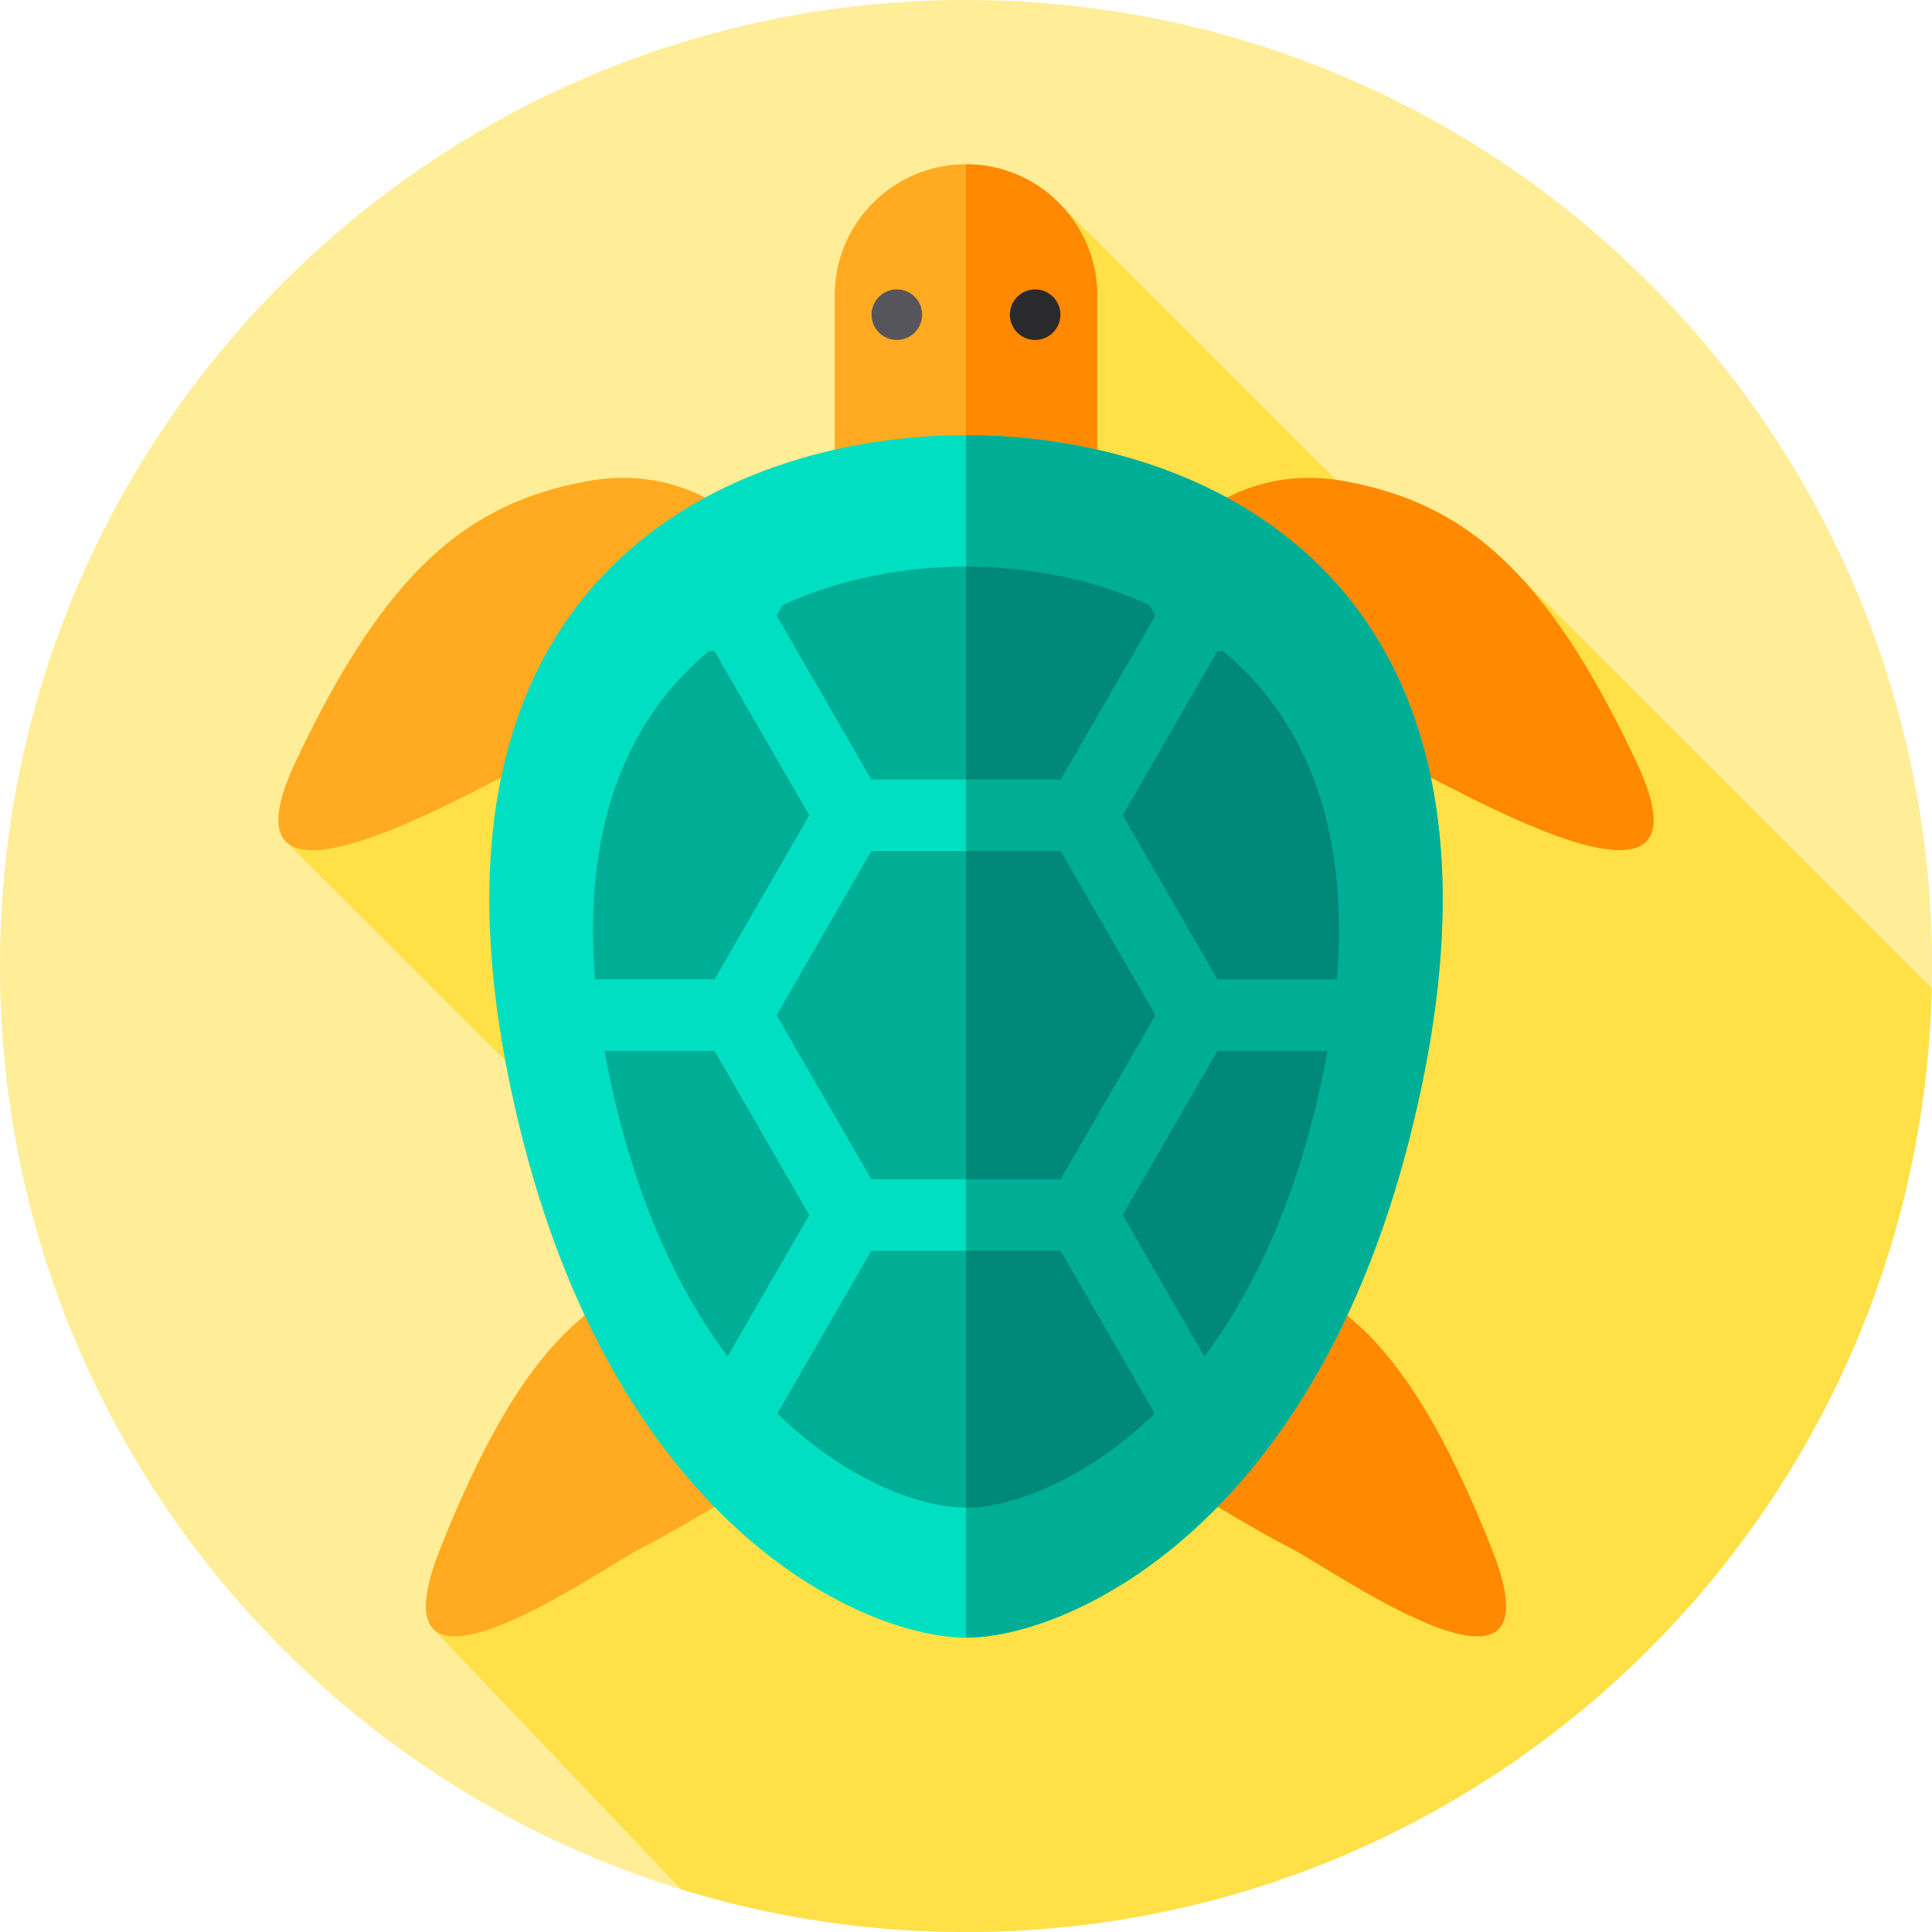 <svg height="512pt" viewBox="0 0 512 512" width="512pt" xmlns="http://www.w3.org/2000/svg"><path d="m512 256c0 141.387-114.613 256-256 256s-256-114.613-256-256 114.613-256 256-256 256 114.613 256 256zm0 0" fill="#ffed97"/><path d="m511.926 261.918-108.812-108.812c-13.84-15.02-28.652-22.25-46.691-25.57-.828-.152-1.648-.281-2.453-.395l-72.258-72.23c-6.359-6.98-15.52-11.371-25.711-11.371-19.203 0-34.773 15.57-34.773 34.777v40.852c-11.695 2.637-23.402 6.754-34.348 12.691-7.906-4.012-18.398-6.699-31.297-4.324-31.598 5.812-53.301 23.582-77.203 74.297-5.43 11.516-5.68 18.012-2.707 21.125l58.223 58.043c1.297 6.996 2.906 14.266 4.855 21.82 4.469 17.312 10 32.496 16.23 45.797-13.672 11.086-25.578 29.906-38.215 61.566-4.895 12.262-4.816 18.828-1.762 21.684l65.477 68.805c23.871 7.359 49.23 11.328 75.52 11.328 139.406 0 252.777-111.434 255.926-250.082zm0 0" fill="#ffe047"/><path d="m204.355 146.27s-17.18-24.547-48.777-18.734c-31.594 5.816-53.297 23.582-77.199 74.297-23.781 50.449 51.723 4.582 62.988 0 11.266-4.582 52.652-26.234 52.652-26.234zm0 0" fill="#ffaa20"/><path d="m307.645 146.27s17.18-24.547 48.777-18.734c31.594 5.816 53.297 23.582 77.199 74.297 23.781 50.449-51.723 4.582-62.988 0-11.266-4.582-52.652-26.234-52.652-26.234zm0 0" fill="#ff8900"/><path d="m223.422 354.621s-14.543-24.547-41.293-18.734c-26.75 5.816-45.125 23.582-65.363 74.297-20.129 50.449 43.789 4.582 53.328 0 9.539-4.582 44.578-26.238 44.578-26.238zm0 0" fill="#ffaa20"/><path d="m288.578 354.621s14.543-24.547 41.293-18.734c26.75 5.816 45.125 23.582 65.359 74.297 20.133 50.449-43.789 4.582-53.328 0-9.535-4.582-44.574-26.238-44.574-26.238zm0 0" fill="#ff8900"/><path d="m290.777 123.246h-69.555v-44.93c0-19.207 15.57-34.777 34.777-34.777s34.773 15.57 34.773 34.777v44.93zm0 0" fill="#ffaa20"/><path d="m290.781 78.32v44.93h-34.781v-79.711c9.602 0 18.301 3.891 24.59 10.191 6.301 6.289 10.191 14.988 10.191 24.59zm0 0" fill="#ff8900"/><path d="m256.008 115.328c-.004 0-.004 0-.008 0s-.008 0-.008 0c-63.957.008-155.582 38.883-117.242 187.496 26.645 103.27 91.066 131.164 117.242 131.176h.008.008c26.176-.012 90.598-27.906 117.242-131.176 38.344-148.613-53.285-187.488-117.242-187.496zm0 0" fill="#00dfc1"/><path d="m373.25 302.82c-13.32 51.641-36.09 84.43-58.801 104.309-22.711 19.891-45.348 26.871-58.438 26.871h-.012v-318.672h.012c11.039 0 22.898 1.16 34.77 3.844 56.938 12.84 114.199 60.68 82.469 183.648zm0 0" fill="#00ad95"/><path d="m244.375 83.391c0 3.703-3 6.703-6.703 6.703-3.699 0-6.699-3-6.699-6.703 0-3.699 3-6.699 6.699-6.699 3.703 0 6.703 3 6.703 6.699zm0 0" fill="#57555c"/><path d="m281.027 83.391c0 3.703-3 6.703-6.699 6.703-3.703 0-6.703-3-6.703-6.703 0-3.699 3-6.699 6.703-6.699 3.699 0 6.699 3 6.699 6.699zm0 0" fill="#2a2a2c"/><path d="m297.535 216.062 25.094 43.465h31.668c3.496-42.93-10.102-70.309-30.117-86.93h-1.551zm0 0" fill="#008878"/><path d="m230.906 206.57h50.184l25.098-43.465-1.594-2.758c-15.859-7.316-33.238-10.188-48.586-10.188-.004 0-.004 0-.008 0h-.004c-15.352 0-32.734 2.871-48.602 10.195l-1.582 2.742zm0 0" fill="#00ad95"/><path d="m306.191 163.109-25.102 43.461h-25.09v-56.41h.012c15.34 0 32.719 2.871 48.578 10.191zm0 0" fill="#008878"/><path d="m230.906 331.473-24.898 43.129c19.145 18.57 38.926 24.945 49.984 24.949h.008.008c11.059-.004 30.84-6.379 49.98-24.949l-24.898-43.129zm0 0" fill="#00ad95"/><path d="m305.988 374.602c-9.566 9.277-19.297 15.52-28.02 19.438-8.719 3.91-16.43 5.5-21.957 5.512-.012 0-.012 0-.012 0v-68.082h25.09zm0 0" fill="#008878"/><path d="m281.09 225.555h-50.184l-25.094 43.465 25.094 43.469h50.184l25.094-43.469zm0 0" fill="#00ad95"/><path d="m306.191 269.02-25.102 43.469h-25.09v-86.93h25.09zm0 0" fill="#008878"/><path d="m351.785 278.516h-29.156l-25.094 43.465 21.66 37.516c11.34-15.215 21.602-35.617 28.562-62.605 1.648-6.387 2.973-12.5 4.027-18.375zm0 0" fill="#008878"/><g fill="#00ad95"><path d="m189.363 278.516h-29.148c1.055 5.875 2.379 11.988 4.027 18.375 6.961 26.984 17.219 47.387 28.559 62.602l21.66-37.512zm0 0"/><path d="m214.461 216.062-25.098-43.465h-1.543c-20.016 16.621-33.613 44-30.117 86.93h31.66zm0 0"/></g></svg>